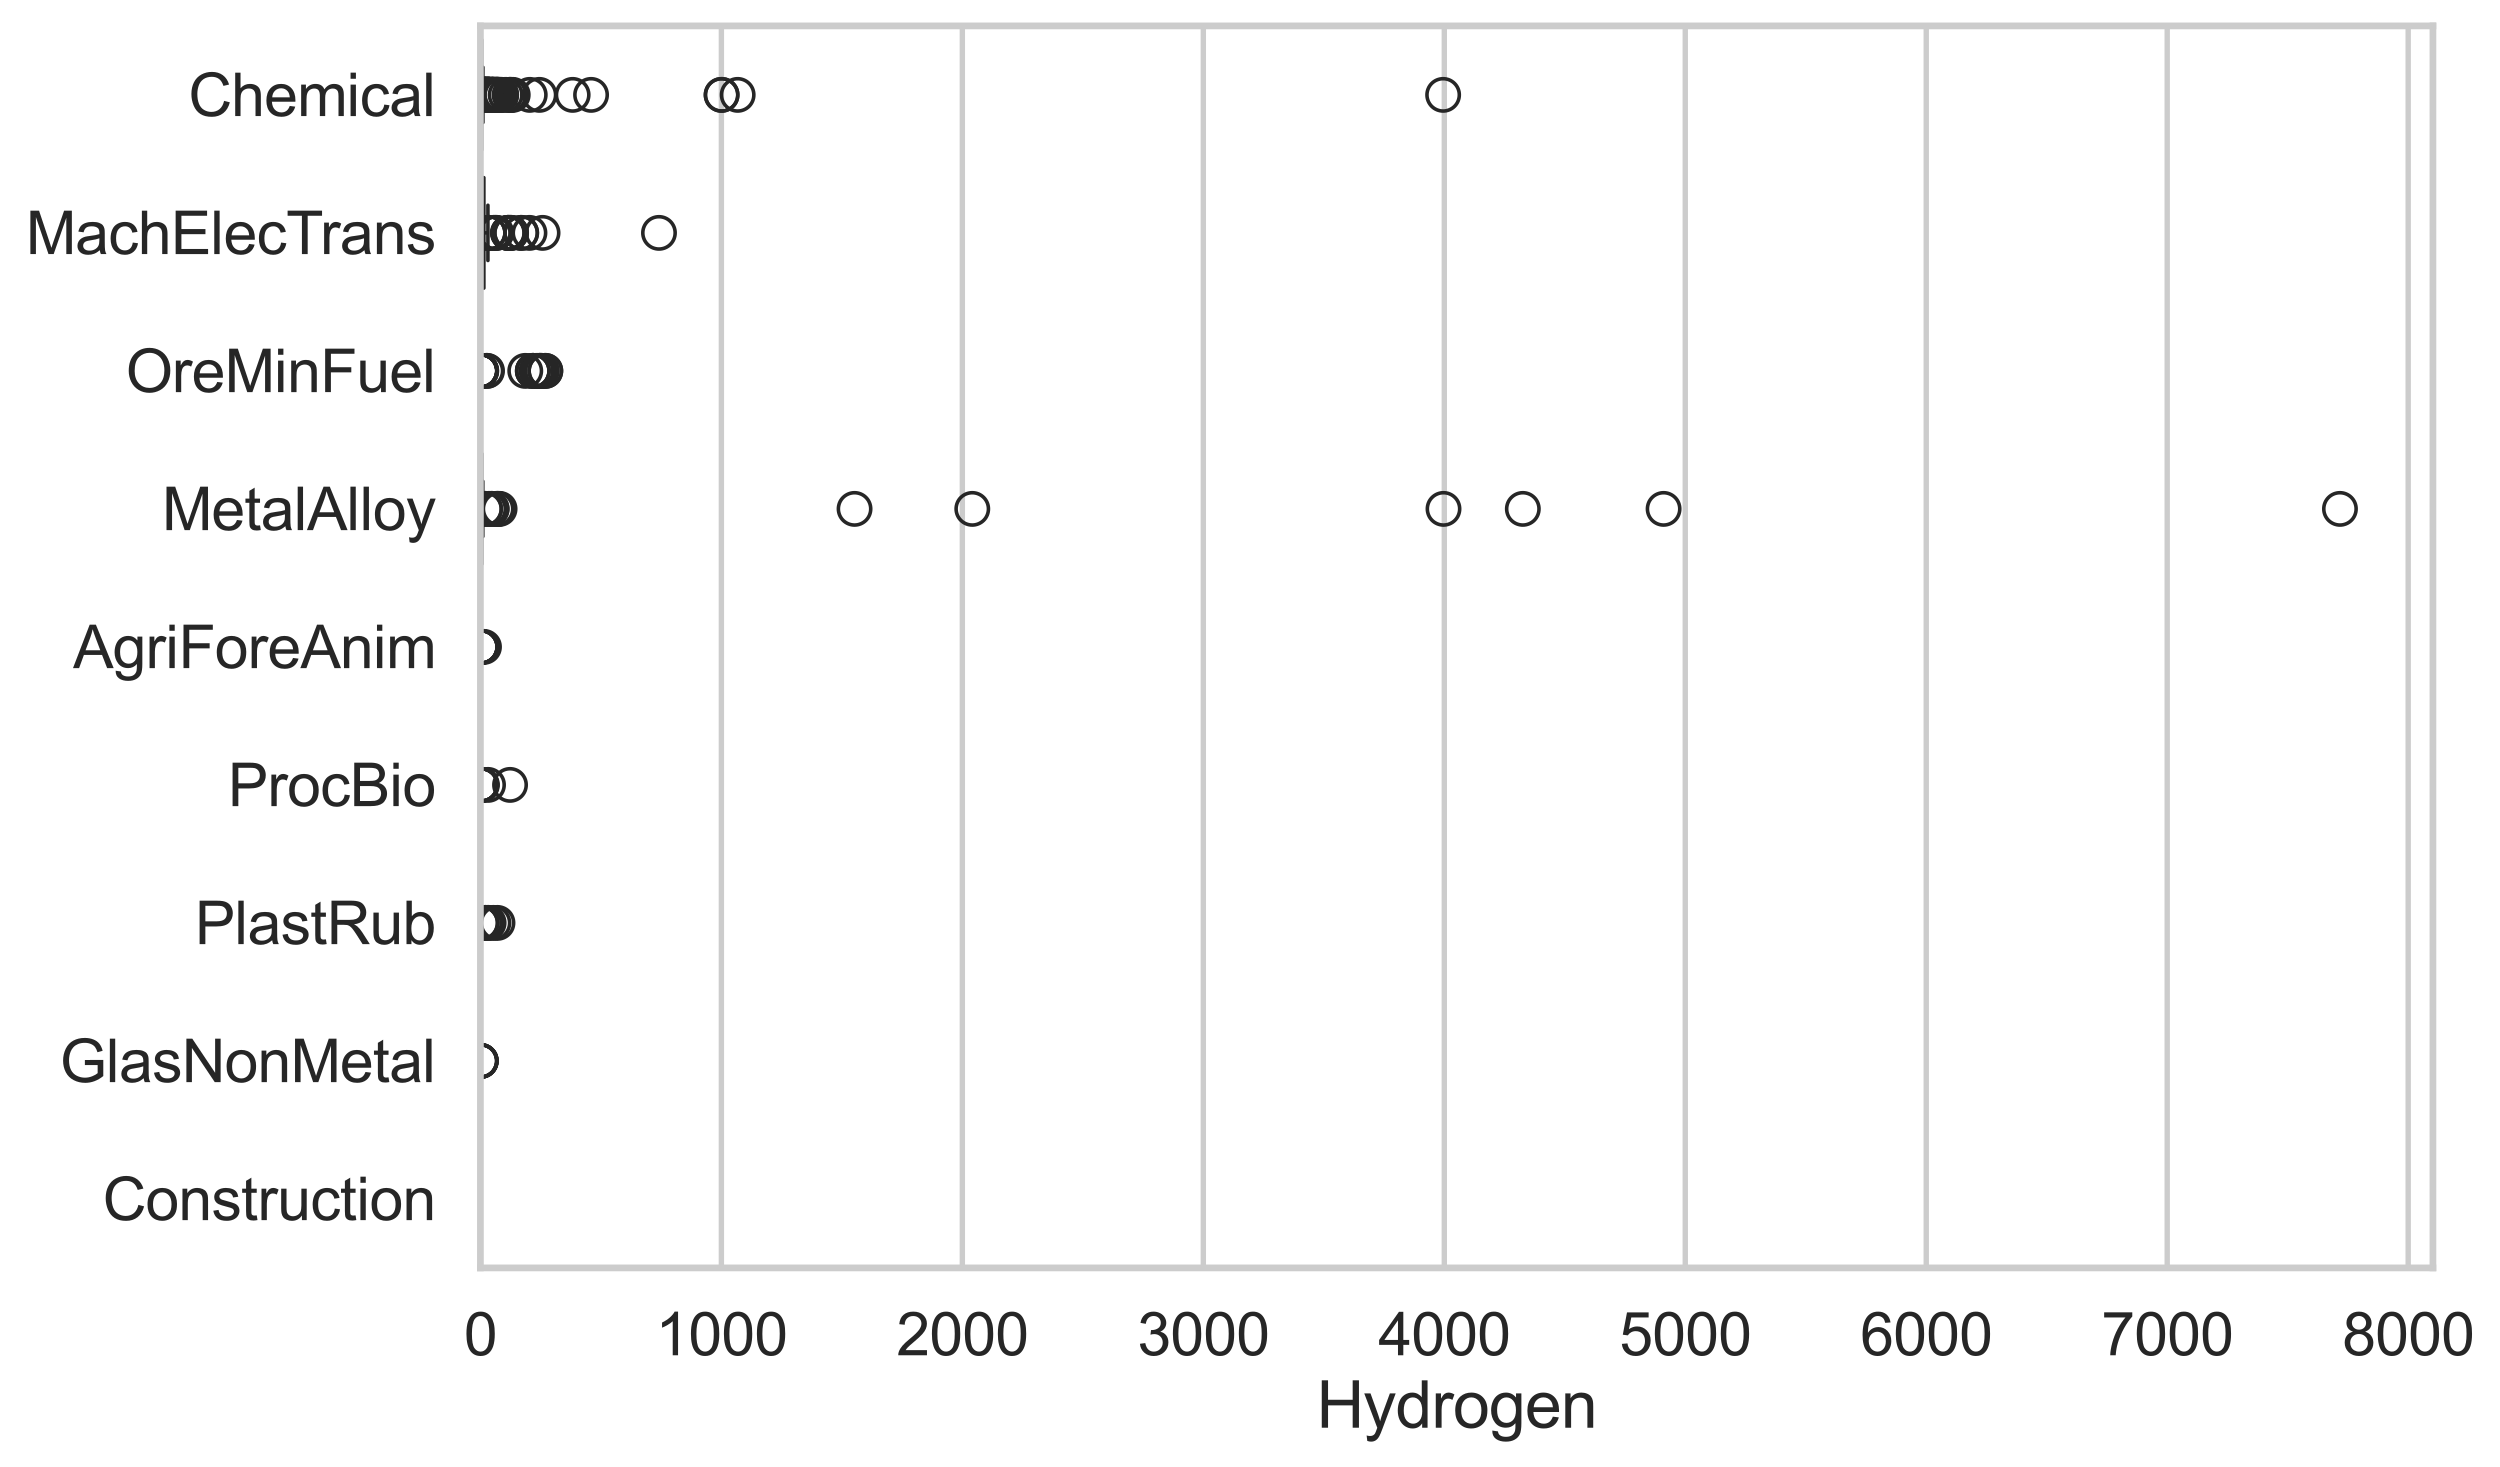 <?xml version="1.0" encoding="utf-8" standalone="no"?>
<!DOCTYPE svg PUBLIC "-//W3C//DTD SVG 1.1//EN"
  "http://www.w3.org/Graphics/SVG/1.1/DTD/svg11.dtd">
<svg xmlns:xlink="http://www.w3.org/1999/xlink" width="695.753pt" height="408.322pt" viewBox="0 0 695.753 408.322" xmlns="http://www.w3.org/2000/svg" version="1.1">
 <defs>
  <style type="text/css">*{stroke-linejoin: round; stroke-linecap: butt}</style>
 </defs>
 <g id="figure_1">
  <g id="patch_1">
   <path d="M 0 408.322 
L 695.753 408.322 
L 695.753 0 
L 0 0 
z
" style="fill: #ffffff"/>
  </g>
  <g id="axes_1">
   <g id="patch_2">
    <path d="M 133.697 352.86 
L 677.088 352.86 
L 677.088 7.2 
L 133.697 7.2 
z
" style="fill: #ffffff"/>
   </g>
   <g id="matplotlib.axis_1">
    <g id="xtick_1">
     <g id="line2d_1">
      <path d="M 133.697 352.86 
L 133.697 7.2 
" clip-path="url(#p77d63eaf35)" style="fill: none; stroke: #cccccc; stroke-width: 1.5; stroke-linecap: round"/>
     </g>
     <g id="text_1">
      <!-- 0 -->
      <g style="fill: #262626" transform="translate(129.109 377.17) scale(0.165 -0.165)">
       <defs>
        <path id="ArialMT-30" d="M 266 2259 
Q 266 3072 433 3567 
Q 600 4063 929 4331 
Q 1259 4600 1759 4600 
Q 2128 4600 2406 4451 
Q 2684 4303 2865 4023 
Q 3047 3744 3150 3342 
Q 3253 2941 3253 2259 
Q 3253 1453 3087 958 
Q 2922 463 2592 192 
Q 2263 -78 1759 -78 
Q 1097 -78 719 397 
Q 266 969 266 2259 
z
M 844 2259 
Q 844 1131 1108 757 
Q 1372 384 1759 384 
Q 2147 384 2411 759 
Q 2675 1134 2675 2259 
Q 2675 3391 2411 3762 
Q 2147 4134 1753 4134 
Q 1366 4134 1134 3806 
Q 844 3388 844 2259 
z
" transform="scale(0.016)"/>
       </defs>
       <use xlink:href="#ArialMT-30"/>
      </g>
     </g>
    </g>
    <g id="xtick_2">
     <g id="line2d_2">
      <path d="M 200.76 352.86 
L 200.76 7.2 
" clip-path="url(#p77d63eaf35)" style="fill: none; stroke: #cccccc; stroke-width: 1.5; stroke-linecap: round"/>
     </g>
     <g id="text_2">
      <!-- 1000 -->
      <g style="fill: #262626" transform="translate(182.409 377.17) scale(0.165 -0.165)">
       <defs>
        <path id="ArialMT-31" d="M 2384 0 
L 1822 0 
L 1822 3584 
Q 1619 3391 1289 3197 
Q 959 3003 697 2906 
L 697 3450 
Q 1169 3672 1522 3987 
Q 1875 4303 2022 4600 
L 2384 4600 
L 2384 0 
z
" transform="scale(0.016)"/>
       </defs>
       <use xlink:href="#ArialMT-31"/>
       <use xlink:href="#ArialMT-30" transform="translate(55.615 0)"/>
       <use xlink:href="#ArialMT-30" transform="translate(111.23 0)"/>
       <use xlink:href="#ArialMT-30" transform="translate(166.846 0)"/>
      </g>
     </g>
    </g>
    <g id="xtick_3">
     <g id="line2d_3">
      <path d="M 267.823 352.86 
L 267.823 7.2 
" clip-path="url(#p77d63eaf35)" style="fill: none; stroke: #cccccc; stroke-width: 1.5; stroke-linecap: round"/>
     </g>
     <g id="text_3">
      <!-- 2000 -->
      <g style="fill: #262626" transform="translate(249.472 377.17) scale(0.165 -0.165)">
       <defs>
        <path id="ArialMT-32" d="M 3222 541 
L 3222 0 
L 194 0 
Q 188 203 259 391 
Q 375 700 629 1000 
Q 884 1300 1366 1694 
Q 2113 2306 2375 2664 
Q 2638 3022 2638 3341 
Q 2638 3675 2398 3904 
Q 2159 4134 1775 4134 
Q 1369 4134 1125 3890 
Q 881 3647 878 3216 
L 300 3275 
Q 359 3922 746 4261 
Q 1134 4600 1788 4600 
Q 2447 4600 2831 4234 
Q 3216 3869 3216 3328 
Q 3216 3053 3103 2787 
Q 2991 2522 2730 2228 
Q 2469 1934 1863 1422 
Q 1356 997 1212 845 
Q 1069 694 975 541 
L 3222 541 
z
" transform="scale(0.016)"/>
       </defs>
       <use xlink:href="#ArialMT-32"/>
       <use xlink:href="#ArialMT-30" transform="translate(55.615 0)"/>
       <use xlink:href="#ArialMT-30" transform="translate(111.23 0)"/>
       <use xlink:href="#ArialMT-30" transform="translate(166.846 0)"/>
      </g>
     </g>
    </g>
    <g id="xtick_4">
     <g id="line2d_4">
      <path d="M 334.886 352.86 
L 334.886 7.2 
" clip-path="url(#p77d63eaf35)" style="fill: none; stroke: #cccccc; stroke-width: 1.5; stroke-linecap: round"/>
     </g>
     <g id="text_4">
      <!-- 3000 -->
      <g style="fill: #262626" transform="translate(316.535 377.17) scale(0.165 -0.165)">
       <defs>
        <path id="ArialMT-33" d="M 269 1209 
L 831 1284 
Q 928 806 1161 595 
Q 1394 384 1728 384 
Q 2125 384 2398 659 
Q 2672 934 2672 1341 
Q 2672 1728 2419 1979 
Q 2166 2231 1775 2231 
Q 1616 2231 1378 2169 
L 1441 2663 
Q 1497 2656 1531 2656 
Q 1891 2656 2178 2843 
Q 2466 3031 2466 3422 
Q 2466 3731 2256 3934 
Q 2047 4138 1716 4138 
Q 1388 4138 1169 3931 
Q 950 3725 888 3313 
L 325 3413 
Q 428 3978 793 4289 
Q 1159 4600 1703 4600 
Q 2078 4600 2393 4439 
Q 2709 4278 2876 4000 
Q 3044 3722 3044 3409 
Q 3044 3113 2884 2869 
Q 2725 2625 2413 2481 
Q 2819 2388 3044 2092 
Q 3269 1797 3269 1353 
Q 3269 753 2831 336 
Q 2394 -81 1725 -81 
Q 1122 -81 723 278 
Q 325 638 269 1209 
z
" transform="scale(0.016)"/>
       </defs>
       <use xlink:href="#ArialMT-33"/>
       <use xlink:href="#ArialMT-30" transform="translate(55.615 0)"/>
       <use xlink:href="#ArialMT-30" transform="translate(111.23 0)"/>
       <use xlink:href="#ArialMT-30" transform="translate(166.846 0)"/>
      </g>
     </g>
    </g>
    <g id="xtick_5">
     <g id="line2d_5">
      <path d="M 401.95 352.86 
L 401.95 7.2 
" clip-path="url(#p77d63eaf35)" style="fill: none; stroke: #cccccc; stroke-width: 1.5; stroke-linecap: round"/>
     </g>
     <g id="text_5">
      <!-- 4000 -->
      <g style="fill: #262626" transform="translate(383.598 377.17) scale(0.165 -0.165)">
       <defs>
        <path id="ArialMT-34" d="M 2069 0 
L 2069 1097 
L 81 1097 
L 81 1613 
L 2172 4581 
L 2631 4581 
L 2631 1613 
L 3250 1613 
L 3250 1097 
L 2631 1097 
L 2631 0 
L 2069 0 
z
M 2069 1613 
L 2069 3678 
L 634 1613 
L 2069 1613 
z
" transform="scale(0.016)"/>
       </defs>
       <use xlink:href="#ArialMT-34"/>
       <use xlink:href="#ArialMT-30" transform="translate(55.615 0)"/>
       <use xlink:href="#ArialMT-30" transform="translate(111.23 0)"/>
       <use xlink:href="#ArialMT-30" transform="translate(166.846 0)"/>
      </g>
     </g>
    </g>
    <g id="xtick_6">
     <g id="line2d_6">
      <path d="M 469.013 352.86 
L 469.013 7.2 
" clip-path="url(#p77d63eaf35)" style="fill: none; stroke: #cccccc; stroke-width: 1.5; stroke-linecap: round"/>
     </g>
     <g id="text_6">
      <!-- 5000 -->
      <g style="fill: #262626" transform="translate(450.662 377.17) scale(0.165 -0.165)">
       <defs>
        <path id="ArialMT-35" d="M 266 1200 
L 856 1250 
Q 922 819 1161 601 
Q 1400 384 1738 384 
Q 2144 384 2425 690 
Q 2706 997 2706 1503 
Q 2706 1984 2436 2262 
Q 2166 2541 1728 2541 
Q 1456 2541 1237 2417 
Q 1019 2294 894 2097 
L 366 2166 
L 809 4519 
L 3088 4519 
L 3088 3981 
L 1259 3981 
L 1013 2750 
Q 1425 3038 1878 3038 
Q 2478 3038 2890 2622 
Q 3303 2206 3303 1553 
Q 3303 931 2941 478 
Q 2500 -78 1738 -78 
Q 1113 -78 717 272 
Q 322 622 266 1200 
z
" transform="scale(0.016)"/>
       </defs>
       <use xlink:href="#ArialMT-35"/>
       <use xlink:href="#ArialMT-30" transform="translate(55.615 0)"/>
       <use xlink:href="#ArialMT-30" transform="translate(111.23 0)"/>
       <use xlink:href="#ArialMT-30" transform="translate(166.846 0)"/>
      </g>
     </g>
    </g>
    <g id="xtick_7">
     <g id="line2d_7">
      <path d="M 536.076 352.86 
L 536.076 7.2 
" clip-path="url(#p77d63eaf35)" style="fill: none; stroke: #cccccc; stroke-width: 1.5; stroke-linecap: round"/>
     </g>
     <g id="text_7">
      <!-- 6000 -->
      <g style="fill: #262626" transform="translate(517.725 377.17) scale(0.165 -0.165)">
       <defs>
        <path id="ArialMT-36" d="M 3184 3459 
L 2625 3416 
Q 2550 3747 2413 3897 
Q 2184 4138 1850 4138 
Q 1581 4138 1378 3988 
Q 1113 3794 959 3422 
Q 806 3050 800 2363 
Q 1003 2672 1297 2822 
Q 1591 2972 1913 2972 
Q 2475 2972 2870 2558 
Q 3266 2144 3266 1488 
Q 3266 1056 3080 686 
Q 2894 316 2569 119 
Q 2244 -78 1831 -78 
Q 1128 -78 684 439 
Q 241 956 241 2144 
Q 241 3472 731 4075 
Q 1159 4600 1884 4600 
Q 2425 4600 2770 4297 
Q 3116 3994 3184 3459 
z
M 888 1484 
Q 888 1194 1011 928 
Q 1134 663 1356 523 
Q 1578 384 1822 384 
Q 2178 384 2434 671 
Q 2691 959 2691 1453 
Q 2691 1928 2437 2201 
Q 2184 2475 1800 2475 
Q 1419 2475 1153 2201 
Q 888 1928 888 1484 
z
" transform="scale(0.016)"/>
       </defs>
       <use xlink:href="#ArialMT-36"/>
       <use xlink:href="#ArialMT-30" transform="translate(55.615 0)"/>
       <use xlink:href="#ArialMT-30" transform="translate(111.23 0)"/>
       <use xlink:href="#ArialMT-30" transform="translate(166.846 0)"/>
      </g>
     </g>
    </g>
    <g id="xtick_8">
     <g id="line2d_8">
      <path d="M 603.139 352.86 
L 603.139 7.2 
" clip-path="url(#p77d63eaf35)" style="fill: none; stroke: #cccccc; stroke-width: 1.5; stroke-linecap: round"/>
     </g>
     <g id="text_8">
      <!-- 7000 -->
      <g style="fill: #262626" transform="translate(584.788 377.17) scale(0.165 -0.165)">
       <defs>
        <path id="ArialMT-37" d="M 303 3981 
L 303 4522 
L 3269 4522 
L 3269 4084 
Q 2831 3619 2401 2847 
Q 1972 2075 1738 1259 
Q 1569 684 1522 0 
L 944 0 
Q 953 541 1156 1306 
Q 1359 2072 1739 2783 
Q 2119 3494 2547 3981 
L 303 3981 
z
" transform="scale(0.016)"/>
       </defs>
       <use xlink:href="#ArialMT-37"/>
       <use xlink:href="#ArialMT-30" transform="translate(55.615 0)"/>
       <use xlink:href="#ArialMT-30" transform="translate(111.23 0)"/>
       <use xlink:href="#ArialMT-30" transform="translate(166.846 0)"/>
      </g>
     </g>
    </g>
    <g id="xtick_9">
     <g id="line2d_9">
      <path d="M 670.202 352.86 
L 670.202 7.2 
" clip-path="url(#p77d63eaf35)" style="fill: none; stroke: #cccccc; stroke-width: 1.5; stroke-linecap: round"/>
     </g>
     <g id="text_9">
      <!-- 8000 -->
      <g style="fill: #262626" transform="translate(651.851 377.17) scale(0.165 -0.165)">
       <defs>
        <path id="ArialMT-38" d="M 1131 2484 
Q 781 2613 612 2850 
Q 444 3088 444 3419 
Q 444 3919 803 4259 
Q 1163 4600 1759 4600 
Q 2359 4600 2725 4251 
Q 3091 3903 3091 3403 
Q 3091 3084 2923 2848 
Q 2756 2613 2416 2484 
Q 2838 2347 3058 2040 
Q 3278 1734 3278 1309 
Q 3278 722 2862 322 
Q 2447 -78 1769 -78 
Q 1091 -78 675 323 
Q 259 725 259 1325 
Q 259 1772 486 2073 
Q 713 2375 1131 2484 
z
M 1019 3438 
Q 1019 3113 1228 2906 
Q 1438 2700 1772 2700 
Q 2097 2700 2305 2904 
Q 2513 3109 2513 3406 
Q 2513 3716 2298 3927 
Q 2084 4138 1766 4138 
Q 1444 4138 1231 3931 
Q 1019 3725 1019 3438 
z
M 838 1322 
Q 838 1081 952 856 
Q 1066 631 1291 507 
Q 1516 384 1775 384 
Q 2178 384 2440 643 
Q 2703 903 2703 1303 
Q 2703 1709 2433 1975 
Q 2163 2241 1756 2241 
Q 1359 2241 1098 1978 
Q 838 1716 838 1322 
z
" transform="scale(0.016)"/>
       </defs>
       <use xlink:href="#ArialMT-38"/>
       <use xlink:href="#ArialMT-30" transform="translate(55.615 0)"/>
       <use xlink:href="#ArialMT-30" transform="translate(111.23 0)"/>
       <use xlink:href="#ArialMT-30" transform="translate(166.846 0)"/>
      </g>
     </g>
    </g>
    <g id="text_10">
     <!-- Hydrogen -->
     <g style="fill: #262626" transform="translate(366.372 397.334) scale(0.18 -0.18)">
      <defs>
       <path id="ArialMT-48" d="M 513 0 
L 513 4581 
L 1119 4581 
L 1119 2700 
L 3500 2700 
L 3500 4581 
L 4106 4581 
L 4106 0 
L 3500 0 
L 3500 2159 
L 1119 2159 
L 1119 0 
L 513 0 
z
" transform="scale(0.016)"/>
       <path id="ArialMT-79" d="M 397 -1278 
L 334 -750 
Q 519 -800 656 -800 
Q 844 -800 956 -737 
Q 1069 -675 1141 -563 
Q 1194 -478 1313 -144 
Q 1328 -97 1363 -6 
L 103 3319 
L 709 3319 
L 1400 1397 
Q 1534 1031 1641 628 
Q 1738 1016 1872 1384 
L 2581 3319 
L 3144 3319 
L 1881 -56 
Q 1678 -603 1566 -809 
Q 1416 -1088 1222 -1217 
Q 1028 -1347 759 -1347 
Q 597 -1347 397 -1278 
z
" transform="scale(0.016)"/>
       <path id="ArialMT-64" d="M 2575 0 
L 2575 419 
Q 2259 -75 1647 -75 
Q 1250 -75 917 144 
Q 584 363 401 755 
Q 219 1147 219 1656 
Q 219 2153 384 2558 
Q 550 2963 881 3178 
Q 1213 3394 1622 3394 
Q 1922 3394 2156 3267 
Q 2391 3141 2538 2938 
L 2538 4581 
L 3097 4581 
L 3097 0 
L 2575 0 
z
M 797 1656 
Q 797 1019 1065 703 
Q 1334 388 1700 388 
Q 2069 388 2326 689 
Q 2584 991 2584 1609 
Q 2584 2291 2321 2609 
Q 2059 2928 1675 2928 
Q 1300 2928 1048 2622 
Q 797 2316 797 1656 
z
" transform="scale(0.016)"/>
       <path id="ArialMT-72" d="M 416 0 
L 416 3319 
L 922 3319 
L 922 2816 
Q 1116 3169 1280 3281 
Q 1444 3394 1641 3394 
Q 1925 3394 2219 3213 
L 2025 2691 
Q 1819 2813 1613 2813 
Q 1428 2813 1281 2702 
Q 1134 2591 1072 2394 
Q 978 2094 978 1738 
L 978 0 
L 416 0 
z
" transform="scale(0.016)"/>
       <path id="ArialMT-6f" d="M 213 1659 
Q 213 2581 725 3025 
Q 1153 3394 1769 3394 
Q 2453 3394 2887 2945 
Q 3322 2497 3322 1706 
Q 3322 1066 3130 698 
Q 2938 331 2570 128 
Q 2203 -75 1769 -75 
Q 1072 -75 642 372 
Q 213 819 213 1659 
z
M 791 1659 
Q 791 1022 1069 705 
Q 1347 388 1769 388 
Q 2188 388 2466 706 
Q 2744 1025 2744 1678 
Q 2744 2294 2464 2611 
Q 2184 2928 1769 2928 
Q 1347 2928 1069 2612 
Q 791 2297 791 1659 
z
" transform="scale(0.016)"/>
       <path id="ArialMT-67" d="M 319 -275 
L 866 -356 
Q 900 -609 1056 -725 
Q 1266 -881 1628 -881 
Q 2019 -881 2231 -725 
Q 2444 -569 2519 -288 
Q 2563 -116 2559 434 
Q 2191 0 1641 0 
Q 956 0 581 494 
Q 206 988 206 1678 
Q 206 2153 378 2554 
Q 550 2956 876 3175 
Q 1203 3394 1644 3394 
Q 2231 3394 2613 2919 
L 2613 3319 
L 3131 3319 
L 3131 450 
Q 3131 -325 2973 -648 
Q 2816 -972 2473 -1159 
Q 2131 -1347 1631 -1347 
Q 1038 -1347 672 -1080 
Q 306 -813 319 -275 
z
M 784 1719 
Q 784 1066 1043 766 
Q 1303 466 1694 466 
Q 2081 466 2343 764 
Q 2606 1063 2606 1700 
Q 2606 2309 2336 2618 
Q 2066 2928 1684 2928 
Q 1309 2928 1046 2623 
Q 784 2319 784 1719 
z
" transform="scale(0.016)"/>
       <path id="ArialMT-65" d="M 2694 1069 
L 3275 997 
Q 3138 488 2766 206 
Q 2394 -75 1816 -75 
Q 1088 -75 661 373 
Q 234 822 234 1631 
Q 234 2469 665 2931 
Q 1097 3394 1784 3394 
Q 2450 3394 2872 2941 
Q 3294 2488 3294 1666 
Q 3294 1616 3291 1516 
L 816 1516 
Q 847 969 1125 678 
Q 1403 388 1819 388 
Q 2128 388 2347 550 
Q 2566 713 2694 1069 
z
M 847 1978 
L 2700 1978 
Q 2663 2397 2488 2606 
Q 2219 2931 1791 2931 
Q 1403 2931 1139 2672 
Q 875 2413 847 1978 
z
" transform="scale(0.016)"/>
       <path id="ArialMT-6e" d="M 422 0 
L 422 3319 
L 928 3319 
L 928 2847 
Q 1294 3394 1984 3394 
Q 2284 3394 2536 3286 
Q 2788 3178 2913 3003 
Q 3038 2828 3088 2588 
Q 3119 2431 3119 2041 
L 3119 0 
L 2556 0 
L 2556 2019 
Q 2556 2363 2490 2533 
Q 2425 2703 2258 2804 
Q 2091 2906 1866 2906 
Q 1506 2906 1245 2678 
Q 984 2450 984 1813 
L 984 0 
L 422 0 
z
" transform="scale(0.016)"/>
      </defs>
      <use xlink:href="#ArialMT-48"/>
      <use xlink:href="#ArialMT-79" transform="translate(72.217 0)"/>
      <use xlink:href="#ArialMT-64" transform="translate(122.217 0)"/>
      <use xlink:href="#ArialMT-72" transform="translate(177.832 0)"/>
      <use xlink:href="#ArialMT-6f" transform="translate(211.133 0)"/>
      <use xlink:href="#ArialMT-67" transform="translate(266.748 0)"/>
      <use xlink:href="#ArialMT-65" transform="translate(322.363 0)"/>
      <use xlink:href="#ArialMT-6e" transform="translate(377.979 0)"/>
     </g>
    </g>
   </g>
   <g id="matplotlib.axis_2">
    <g id="ytick_1">
     <g id="text_11">
      <!-- Chemical -->
      <g style="fill: #262626" transform="translate(52.428 32.309) scale(0.165 -0.165)">
       <defs>
        <path id="ArialMT-43" d="M 3763 1606 
L 4369 1453 
Q 4178 706 3683 314 
Q 3188 -78 2472 -78 
Q 1731 -78 1267 223 
Q 803 525 561 1097 
Q 319 1669 319 2325 
Q 319 3041 592 3573 
Q 866 4106 1370 4382 
Q 1875 4659 2481 4659 
Q 3169 4659 3637 4309 
Q 4106 3959 4291 3325 
L 3694 3184 
Q 3534 3684 3231 3912 
Q 2928 4141 2469 4141 
Q 1941 4141 1586 3887 
Q 1231 3634 1087 3207 
Q 944 2781 944 2328 
Q 944 1744 1114 1308 
Q 1284 872 1643 656 
Q 2003 441 2422 441 
Q 2931 441 3284 734 
Q 3638 1028 3763 1606 
z
" transform="scale(0.016)"/>
        <path id="ArialMT-68" d="M 422 0 
L 422 4581 
L 984 4581 
L 984 2938 
Q 1378 3394 1978 3394 
Q 2347 3394 2619 3248 
Q 2891 3103 3008 2847 
Q 3125 2591 3125 2103 
L 3125 0 
L 2563 0 
L 2563 2103 
Q 2563 2525 2380 2717 
Q 2197 2909 1863 2909 
Q 1613 2909 1392 2779 
Q 1172 2650 1078 2428 
Q 984 2206 984 1816 
L 984 0 
L 422 0 
z
" transform="scale(0.016)"/>
        <path id="ArialMT-6d" d="M 422 0 
L 422 3319 
L 925 3319 
L 925 2853 
Q 1081 3097 1340 3245 
Q 1600 3394 1931 3394 
Q 2300 3394 2536 3241 
Q 2772 3088 2869 2813 
Q 3263 3394 3894 3394 
Q 4388 3394 4653 3120 
Q 4919 2847 4919 2278 
L 4919 0 
L 4359 0 
L 4359 2091 
Q 4359 2428 4304 2576 
Q 4250 2725 4106 2815 
Q 3963 2906 3769 2906 
Q 3419 2906 3187 2673 
Q 2956 2441 2956 1928 
L 2956 0 
L 2394 0 
L 2394 2156 
Q 2394 2531 2256 2718 
Q 2119 2906 1806 2906 
Q 1569 2906 1367 2781 
Q 1166 2656 1075 2415 
Q 984 2175 984 1722 
L 984 0 
L 422 0 
z
" transform="scale(0.016)"/>
        <path id="ArialMT-69" d="M 425 3934 
L 425 4581 
L 988 4581 
L 988 3934 
L 425 3934 
z
M 425 0 
L 425 3319 
L 988 3319 
L 988 0 
L 425 0 
z
" transform="scale(0.016)"/>
        <path id="ArialMT-63" d="M 2588 1216 
L 3141 1144 
Q 3050 572 2676 248 
Q 2303 -75 1759 -75 
Q 1078 -75 664 370 
Q 250 816 250 1647 
Q 250 2184 428 2587 
Q 606 2991 970 3192 
Q 1334 3394 1763 3394 
Q 2303 3394 2647 3120 
Q 2991 2847 3088 2344 
L 2541 2259 
Q 2463 2594 2264 2762 
Q 2066 2931 1784 2931 
Q 1359 2931 1093 2626 
Q 828 2322 828 1663 
Q 828 994 1084 691 
Q 1341 388 1753 388 
Q 2084 388 2306 591 
Q 2528 794 2588 1216 
z
" transform="scale(0.016)"/>
        <path id="ArialMT-61" d="M 2588 409 
Q 2275 144 1986 34 
Q 1697 -75 1366 -75 
Q 819 -75 525 192 
Q 231 459 231 875 
Q 231 1119 342 1320 
Q 453 1522 633 1644 
Q 813 1766 1038 1828 
Q 1203 1872 1538 1913 
Q 2219 1994 2541 2106 
Q 2544 2222 2544 2253 
Q 2544 2597 2384 2738 
Q 2169 2928 1744 2928 
Q 1347 2928 1158 2789 
Q 969 2650 878 2297 
L 328 2372 
Q 403 2725 575 2942 
Q 747 3159 1072 3276 
Q 1397 3394 1825 3394 
Q 2250 3394 2515 3294 
Q 2781 3194 2906 3042 
Q 3031 2891 3081 2659 
Q 3109 2516 3109 2141 
L 3109 1391 
Q 3109 606 3145 398 
Q 3181 191 3288 0 
L 2700 0 
Q 2613 175 2588 409 
z
M 2541 1666 
Q 2234 1541 1622 1453 
Q 1275 1403 1131 1340 
Q 988 1278 909 1158 
Q 831 1038 831 891 
Q 831 666 1001 516 
Q 1172 366 1500 366 
Q 1825 366 2078 508 
Q 2331 650 2450 897 
Q 2541 1088 2541 1459 
L 2541 1666 
z
" transform="scale(0.016)"/>
        <path id="ArialMT-6c" d="M 409 0 
L 409 4581 
L 972 4581 
L 972 0 
L 409 0 
z
" transform="scale(0.016)"/>
       </defs>
       <use xlink:href="#ArialMT-43"/>
       <use xlink:href="#ArialMT-68" transform="translate(72.217 0)"/>
       <use xlink:href="#ArialMT-65" transform="translate(127.832 0)"/>
       <use xlink:href="#ArialMT-6d" transform="translate(183.447 0)"/>
       <use xlink:href="#ArialMT-69" transform="translate(266.748 0)"/>
       <use xlink:href="#ArialMT-63" transform="translate(288.965 0)"/>
       <use xlink:href="#ArialMT-61" transform="translate(338.965 0)"/>
       <use xlink:href="#ArialMT-6c" transform="translate(394.58 0)"/>
      </g>
     </g>
    </g>
    <g id="ytick_2">
     <g id="text_12">
      <!-- MachElecTrans -->
      <g style="fill: #262626" transform="translate(7.2 70.715) scale(0.165 -0.165)">
       <defs>
        <path id="ArialMT-4d" d="M 475 0 
L 475 4581 
L 1388 4581 
L 2472 1338 
Q 2622 884 2691 659 
Q 2769 909 2934 1394 
L 4031 4581 
L 4847 4581 
L 4847 0 
L 4263 0 
L 4263 3834 
L 2931 0 
L 2384 0 
L 1059 3900 
L 1059 0 
L 475 0 
z
" transform="scale(0.016)"/>
        <path id="ArialMT-45" d="M 506 0 
L 506 4581 
L 3819 4581 
L 3819 4041 
L 1113 4041 
L 1113 2638 
L 3647 2638 
L 3647 2100 
L 1113 2100 
L 1113 541 
L 3925 541 
L 3925 0 
L 506 0 
z
" transform="scale(0.016)"/>
        <path id="ArialMT-54" d="M 1659 0 
L 1659 4041 
L 150 4041 
L 150 4581 
L 3781 4581 
L 3781 4041 
L 2266 4041 
L 2266 0 
L 1659 0 
z
" transform="scale(0.016)"/>
        <path id="ArialMT-73" d="M 197 991 
L 753 1078 
Q 800 744 1014 566 
Q 1228 388 1613 388 
Q 2000 388 2187 545 
Q 2375 703 2375 916 
Q 2375 1106 2209 1216 
Q 2094 1291 1634 1406 
Q 1016 1563 777 1677 
Q 538 1791 414 1992 
Q 291 2194 291 2438 
Q 291 2659 392 2848 
Q 494 3038 669 3163 
Q 800 3259 1026 3326 
Q 1253 3394 1513 3394 
Q 1903 3394 2198 3281 
Q 2494 3169 2634 2976 
Q 2775 2784 2828 2463 
L 2278 2388 
Q 2241 2644 2061 2787 
Q 1881 2931 1553 2931 
Q 1166 2931 1000 2803 
Q 834 2675 834 2503 
Q 834 2394 903 2306 
Q 972 2216 1119 2156 
Q 1203 2125 1616 2013 
Q 2213 1853 2448 1751 
Q 2684 1650 2818 1456 
Q 2953 1263 2953 975 
Q 2953 694 2789 445 
Q 2625 197 2315 61 
Q 2006 -75 1616 -75 
Q 969 -75 630 194 
Q 291 463 197 991 
z
" transform="scale(0.016)"/>
       </defs>
       <use xlink:href="#ArialMT-4d"/>
       <use xlink:href="#ArialMT-61" transform="translate(83.301 0)"/>
       <use xlink:href="#ArialMT-63" transform="translate(138.916 0)"/>
       <use xlink:href="#ArialMT-68" transform="translate(188.916 0)"/>
       <use xlink:href="#ArialMT-45" transform="translate(244.531 0)"/>
       <use xlink:href="#ArialMT-6c" transform="translate(311.23 0)"/>
       <use xlink:href="#ArialMT-65" transform="translate(333.447 0)"/>
       <use xlink:href="#ArialMT-63" transform="translate(389.062 0)"/>
       <use xlink:href="#ArialMT-54" transform="translate(439.062 0)"/>
       <use xlink:href="#ArialMT-72" transform="translate(496.396 0)"/>
       <use xlink:href="#ArialMT-61" transform="translate(529.697 0)"/>
       <use xlink:href="#ArialMT-6e" transform="translate(585.312 0)"/>
       <use xlink:href="#ArialMT-73" transform="translate(640.928 0)"/>
      </g>
     </g>
    </g>
    <g id="ytick_3">
     <g id="text_13">
      <!-- OreMinFuel -->
      <g style="fill: #262626" transform="translate(35.013 109.122) scale(0.165 -0.165)">
       <defs>
        <path id="ArialMT-4f" d="M 309 2231 
Q 309 3372 921 4017 
Q 1534 4663 2503 4663 
Q 3138 4663 3647 4359 
Q 4156 4056 4423 3514 
Q 4691 2972 4691 2284 
Q 4691 1588 4409 1038 
Q 4128 488 3612 205 
Q 3097 -78 2500 -78 
Q 1853 -78 1343 234 
Q 834 547 571 1087 
Q 309 1628 309 2231 
z
M 934 2222 
Q 934 1394 1379 917 
Q 1825 441 2497 441 
Q 3181 441 3623 922 
Q 4066 1403 4066 2288 
Q 4066 2847 3877 3264 
Q 3688 3681 3323 3911 
Q 2959 4141 2506 4141 
Q 1863 4141 1398 3698 
Q 934 3256 934 2222 
z
" transform="scale(0.016)"/>
        <path id="ArialMT-46" d="M 525 0 
L 525 4581 
L 3616 4581 
L 3616 4041 
L 1131 4041 
L 1131 2622 
L 3281 2622 
L 3281 2081 
L 1131 2081 
L 1131 0 
L 525 0 
z
" transform="scale(0.016)"/>
        <path id="ArialMT-75" d="M 2597 0 
L 2597 488 
Q 2209 -75 1544 -75 
Q 1250 -75 995 37 
Q 741 150 617 320 
Q 494 491 444 738 
Q 409 903 409 1263 
L 409 3319 
L 972 3319 
L 972 1478 
Q 972 1038 1006 884 
Q 1059 663 1231 536 
Q 1403 409 1656 409 
Q 1909 409 2131 539 
Q 2353 669 2445 892 
Q 2538 1116 2538 1541 
L 2538 3319 
L 3100 3319 
L 3100 0 
L 2597 0 
z
" transform="scale(0.016)"/>
       </defs>
       <use xlink:href="#ArialMT-4f"/>
       <use xlink:href="#ArialMT-72" transform="translate(77.783 0)"/>
       <use xlink:href="#ArialMT-65" transform="translate(111.084 0)"/>
       <use xlink:href="#ArialMT-4d" transform="translate(166.699 0)"/>
       <use xlink:href="#ArialMT-69" transform="translate(250 0)"/>
       <use xlink:href="#ArialMT-6e" transform="translate(272.217 0)"/>
       <use xlink:href="#ArialMT-46" transform="translate(327.832 0)"/>
       <use xlink:href="#ArialMT-75" transform="translate(388.916 0)"/>
       <use xlink:href="#ArialMT-65" transform="translate(444.531 0)"/>
       <use xlink:href="#ArialMT-6c" transform="translate(500.146 0)"/>
      </g>
     </g>
    </g>
    <g id="ytick_4">
     <g id="text_14">
      <!-- MetalAlloy -->
      <g style="fill: #262626" transform="translate(45.088 147.529) scale(0.165 -0.165)">
       <defs>
        <path id="ArialMT-74" d="M 1650 503 
L 1731 6 
Q 1494 -44 1306 -44 
Q 1000 -44 831 53 
Q 663 150 594 308 
Q 525 466 525 972 
L 525 2881 
L 113 2881 
L 113 3319 
L 525 3319 
L 525 4141 
L 1084 4478 
L 1084 3319 
L 1650 3319 
L 1650 2881 
L 1084 2881 
L 1084 941 
Q 1084 700 1114 631 
Q 1144 563 1211 522 
Q 1278 481 1403 481 
Q 1497 481 1650 503 
z
" transform="scale(0.016)"/>
        <path id="ArialMT-41" d="M -9 0 
L 1750 4581 
L 2403 4581 
L 4278 0 
L 3588 0 
L 3053 1388 
L 1138 1388 
L 634 0 
L -9 0 
z
M 1313 1881 
L 2866 1881 
L 2388 3150 
Q 2169 3728 2063 4100 
Q 1975 3659 1816 3225 
L 1313 1881 
z
" transform="scale(0.016)"/>
       </defs>
       <use xlink:href="#ArialMT-4d"/>
       <use xlink:href="#ArialMT-65" transform="translate(83.301 0)"/>
       <use xlink:href="#ArialMT-74" transform="translate(138.916 0)"/>
       <use xlink:href="#ArialMT-61" transform="translate(166.699 0)"/>
       <use xlink:href="#ArialMT-6c" transform="translate(222.314 0)"/>
       <use xlink:href="#ArialMT-41" transform="translate(244.531 0)"/>
       <use xlink:href="#ArialMT-6c" transform="translate(311.23 0)"/>
       <use xlink:href="#ArialMT-6c" transform="translate(333.447 0)"/>
       <use xlink:href="#ArialMT-6f" transform="translate(355.664 0)"/>
       <use xlink:href="#ArialMT-79" transform="translate(411.279 0)"/>
      </g>
     </g>
    </g>
    <g id="ytick_5">
     <g id="text_15">
      <!-- AgriForeAnim -->
      <g style="fill: #262626" transform="translate(20.341 185.935) scale(0.165 -0.165)">
       <use xlink:href="#ArialMT-41"/>
       <use xlink:href="#ArialMT-67" transform="translate(66.699 0)"/>
       <use xlink:href="#ArialMT-72" transform="translate(122.314 0)"/>
       <use xlink:href="#ArialMT-69" transform="translate(155.615 0)"/>
       <use xlink:href="#ArialMT-46" transform="translate(177.832 0)"/>
       <use xlink:href="#ArialMT-6f" transform="translate(238.916 0)"/>
       <use xlink:href="#ArialMT-72" transform="translate(294.531 0)"/>
       <use xlink:href="#ArialMT-65" transform="translate(327.832 0)"/>
       <use xlink:href="#ArialMT-41" transform="translate(383.447 0)"/>
       <use xlink:href="#ArialMT-6e" transform="translate(450.146 0)"/>
       <use xlink:href="#ArialMT-69" transform="translate(505.762 0)"/>
       <use xlink:href="#ArialMT-6d" transform="translate(527.979 0)"/>
      </g>
     </g>
    </g>
    <g id="ytick_6">
     <g id="text_16">
      <!-- ProcBio -->
      <g style="fill: #262626" transform="translate(63.424 224.342) scale(0.165 -0.165)">
       <defs>
        <path id="ArialMT-50" d="M 494 0 
L 494 4581 
L 2222 4581 
Q 2678 4581 2919 4538 
Q 3256 4481 3484 4323 
Q 3713 4166 3852 3881 
Q 3991 3597 3991 3256 
Q 3991 2672 3619 2267 
Q 3247 1863 2275 1863 
L 1100 1863 
L 1100 0 
L 494 0 
z
M 1100 2403 
L 2284 2403 
Q 2872 2403 3119 2622 
Q 3366 2841 3366 3238 
Q 3366 3525 3220 3729 
Q 3075 3934 2838 4000 
Q 2684 4041 2272 4041 
L 1100 4041 
L 1100 2403 
z
" transform="scale(0.016)"/>
        <path id="ArialMT-42" d="M 469 0 
L 469 4581 
L 2188 4581 
Q 2713 4581 3030 4442 
Q 3347 4303 3526 4014 
Q 3706 3725 3706 3409 
Q 3706 3116 3547 2856 
Q 3388 2597 3066 2438 
Q 3481 2316 3704 2022 
Q 3928 1728 3928 1328 
Q 3928 1006 3792 729 
Q 3656 453 3456 303 
Q 3256 153 2954 76 
Q 2653 0 2216 0 
L 469 0 
z
M 1075 2656 
L 2066 2656 
Q 2469 2656 2644 2709 
Q 2875 2778 2992 2937 
Q 3109 3097 3109 3338 
Q 3109 3566 3000 3739 
Q 2891 3913 2687 3977 
Q 2484 4041 1991 4041 
L 1075 4041 
L 1075 2656 
z
M 1075 541 
L 2216 541 
Q 2509 541 2628 563 
Q 2838 600 2978 687 
Q 3119 775 3209 942 
Q 3300 1109 3300 1328 
Q 3300 1584 3169 1773 
Q 3038 1963 2805 2039 
Q 2572 2116 2134 2116 
L 1075 2116 
L 1075 541 
z
" transform="scale(0.016)"/>
       </defs>
       <use xlink:href="#ArialMT-50"/>
       <use xlink:href="#ArialMT-72" transform="translate(66.699 0)"/>
       <use xlink:href="#ArialMT-6f" transform="translate(100 0)"/>
       <use xlink:href="#ArialMT-63" transform="translate(155.615 0)"/>
       <use xlink:href="#ArialMT-42" transform="translate(205.615 0)"/>
       <use xlink:href="#ArialMT-69" transform="translate(272.314 0)"/>
       <use xlink:href="#ArialMT-6f" transform="translate(294.531 0)"/>
      </g>
     </g>
    </g>
    <g id="ytick_7">
     <g id="text_17">
      <!-- PlastRub -->
      <g style="fill: #262626" transform="translate(54.248 262.749) scale(0.165 -0.165)">
       <defs>
        <path id="ArialMT-52" d="M 503 0 
L 503 4581 
L 2534 4581 
Q 3147 4581 3465 4457 
Q 3784 4334 3975 4021 
Q 4166 3709 4166 3331 
Q 4166 2844 3850 2509 
Q 3534 2175 2875 2084 
Q 3116 1969 3241 1856 
Q 3506 1613 3744 1247 
L 4541 0 
L 3778 0 
L 3172 953 
Q 2906 1366 2734 1584 
Q 2563 1803 2427 1890 
Q 2291 1978 2150 2013 
Q 2047 2034 1813 2034 
L 1109 2034 
L 1109 0 
L 503 0 
z
M 1109 2559 
L 2413 2559 
Q 2828 2559 3062 2645 
Q 3297 2731 3419 2920 
Q 3541 3109 3541 3331 
Q 3541 3656 3305 3865 
Q 3069 4075 2559 4075 
L 1109 4075 
L 1109 2559 
z
" transform="scale(0.016)"/>
        <path id="ArialMT-62" d="M 941 0 
L 419 0 
L 419 4581 
L 981 4581 
L 981 2947 
Q 1338 3394 1891 3394 
Q 2197 3394 2470 3270 
Q 2744 3147 2920 2923 
Q 3097 2700 3197 2384 
Q 3297 2069 3297 1709 
Q 3297 856 2875 390 
Q 2453 -75 1863 -75 
Q 1275 -75 941 416 
L 941 0 
z
M 934 1684 
Q 934 1088 1097 822 
Q 1363 388 1816 388 
Q 2184 388 2453 708 
Q 2722 1028 2722 1663 
Q 2722 2313 2464 2622 
Q 2206 2931 1841 2931 
Q 1472 2931 1203 2611 
Q 934 2291 934 1684 
z
" transform="scale(0.016)"/>
       </defs>
       <use xlink:href="#ArialMT-50"/>
       <use xlink:href="#ArialMT-6c" transform="translate(66.699 0)"/>
       <use xlink:href="#ArialMT-61" transform="translate(88.916 0)"/>
       <use xlink:href="#ArialMT-73" transform="translate(144.531 0)"/>
       <use xlink:href="#ArialMT-74" transform="translate(194.531 0)"/>
       <use xlink:href="#ArialMT-52" transform="translate(222.314 0)"/>
       <use xlink:href="#ArialMT-75" transform="translate(294.531 0)"/>
       <use xlink:href="#ArialMT-62" transform="translate(350.146 0)"/>
      </g>
     </g>
    </g>
    <g id="ytick_8">
     <g id="text_18">
      <!-- GlasNonMetal -->
      <g style="fill: #262626" transform="translate(16.659 301.155) scale(0.165 -0.165)">
       <defs>
        <path id="ArialMT-47" d="M 2638 1797 
L 2638 2334 
L 4578 2338 
L 4578 638 
Q 4131 281 3656 101 
Q 3181 -78 2681 -78 
Q 2006 -78 1454 211 
Q 903 500 622 1047 
Q 341 1594 341 2269 
Q 341 2938 620 3517 
Q 900 4097 1425 4378 
Q 1950 4659 2634 4659 
Q 3131 4659 3532 4498 
Q 3934 4338 4162 4050 
Q 4391 3763 4509 3300 
L 3963 3150 
Q 3859 3500 3706 3700 
Q 3553 3900 3268 4020 
Q 2984 4141 2638 4141 
Q 2222 4141 1919 4014 
Q 1616 3888 1430 3681 
Q 1244 3475 1141 3228 
Q 966 2803 966 2306 
Q 966 1694 1177 1281 
Q 1388 869 1791 669 
Q 2194 469 2647 469 
Q 3041 469 3416 620 
Q 3791 772 3984 944 
L 3984 1797 
L 2638 1797 
z
" transform="scale(0.016)"/>
        <path id="ArialMT-4e" d="M 488 0 
L 488 4581 
L 1109 4581 
L 3516 984 
L 3516 4581 
L 4097 4581 
L 4097 0 
L 3475 0 
L 1069 3600 
L 1069 0 
L 488 0 
z
" transform="scale(0.016)"/>
       </defs>
       <use xlink:href="#ArialMT-47"/>
       <use xlink:href="#ArialMT-6c" transform="translate(77.783 0)"/>
       <use xlink:href="#ArialMT-61" transform="translate(100 0)"/>
       <use xlink:href="#ArialMT-73" transform="translate(155.615 0)"/>
       <use xlink:href="#ArialMT-4e" transform="translate(205.615 0)"/>
       <use xlink:href="#ArialMT-6f" transform="translate(277.832 0)"/>
       <use xlink:href="#ArialMT-6e" transform="translate(333.447 0)"/>
       <use xlink:href="#ArialMT-4d" transform="translate(389.062 0)"/>
       <use xlink:href="#ArialMT-65" transform="translate(472.363 0)"/>
       <use xlink:href="#ArialMT-74" transform="translate(527.979 0)"/>
       <use xlink:href="#ArialMT-61" transform="translate(555.762 0)"/>
       <use xlink:href="#ArialMT-6c" transform="translate(611.377 0)"/>
      </g>
     </g>
    </g>
    <g id="ytick_9">
     <g id="text_19">
      <!-- Construction -->
      <g style="fill: #262626" transform="translate(28.575 339.562) scale(0.165 -0.165)">
       <use xlink:href="#ArialMT-43"/>
       <use xlink:href="#ArialMT-6f" transform="translate(72.217 0)"/>
       <use xlink:href="#ArialMT-6e" transform="translate(127.832 0)"/>
       <use xlink:href="#ArialMT-73" transform="translate(183.447 0)"/>
       <use xlink:href="#ArialMT-74" transform="translate(233.447 0)"/>
       <use xlink:href="#ArialMT-72" transform="translate(261.23 0)"/>
       <use xlink:href="#ArialMT-75" transform="translate(294.531 0)"/>
       <use xlink:href="#ArialMT-63" transform="translate(350.146 0)"/>
       <use xlink:href="#ArialMT-74" transform="translate(400.146 0)"/>
       <use xlink:href="#ArialMT-69" transform="translate(427.93 0)"/>
       <use xlink:href="#ArialMT-6f" transform="translate(450.146 0)"/>
       <use xlink:href="#ArialMT-6e" transform="translate(505.762 0)"/>
      </g>
     </g>
    </g>
   </g>
   <g id="patch_3">
    <path d="M 133.73 11.041 
L 133.73 41.766 
L 134.007 41.766 
L 134.007 11.041 
L 133.73 11.041 
z
" clip-path="url(#p77d63eaf35)" style="fill: #ca74db; stroke: #262626; stroke-linejoin: miter"/>
   </g>
   <g id="line2d_10">
    <path d="M 133.73 26.403 
L 133.697 26.403 
" clip-path="url(#p77d63eaf35)" style="fill: none; stroke: #262626"/>
   </g>
   <g id="line2d_11">
    <path d="M 134.007 26.403 
L 134.393 26.403 
" clip-path="url(#p77d63eaf35)" style="fill: none; stroke: #262626"/>
   </g>
   <g id="line2d_12">
    <path d="M 133.697 18.722 
L 133.697 34.085 
" clip-path="url(#p77d63eaf35)" style="fill: none; stroke: #262626; stroke-linecap: round"/>
   </g>
   <g id="line2d_13">
    <path d="M 134.393 18.722 
L 134.393 34.085 
" clip-path="url(#p77d63eaf35)" style="fill: none; stroke: #262626; stroke-linecap: round"/>
   </g>
   <g id="line2d_14">
    <defs>
     <path id="mb13e8b4100" d="M 0 4.5 
C 1.193 4.5 2.338 4.026 3.182 3.182 
C 4.026 2.338 4.5 1.193 4.5 0 
C 4.5 -1.193 4.026 -2.338 3.182 -3.182 
C 2.338 -4.026 1.193 -4.5 0 -4.5 
C -1.193 -4.5 -2.338 -4.026 -3.182 -3.182 
C -4.026 -2.338 -4.5 -1.193 -4.5 0 
C -4.5 1.193 -4.026 2.338 -3.182 3.182 
C -2.338 4.026 -1.193 4.5 0 4.5 
z
" style="stroke: #262626"/>
    </defs>
    <g clip-path="url(#p77d63eaf35)">
     <use xlink:href="#mb13e8b4100" x="138.644" y="26.403" style="fill-opacity: 0; stroke: #262626"/>
     <use xlink:href="#mb13e8b4100" x="135.074" y="26.403" style="fill-opacity: 0; stroke: #262626"/>
     <use xlink:href="#mb13e8b4100" x="136.162" y="26.403" style="fill-opacity: 0; stroke: #262626"/>
     <use xlink:href="#mb13e8b4100" x="135.455" y="26.403" style="fill-opacity: 0; stroke: #262626"/>
     <use xlink:href="#mb13e8b4100" x="135.856" y="26.403" style="fill-opacity: 0; stroke: #262626"/>
     <use xlink:href="#mb13e8b4100" x="135.69" y="26.403" style="fill-opacity: 0; stroke: #262626"/>
     <use xlink:href="#mb13e8b4100" x="142.691" y="26.403" style="fill-opacity: 0; stroke: #262626"/>
     <use xlink:href="#mb13e8b4100" x="134.486" y="26.403" style="fill-opacity: 0; stroke: #262626"/>
     <use xlink:href="#mb13e8b4100" x="135.649" y="26.403" style="fill-opacity: 0; stroke: #262626"/>
     <use xlink:href="#mb13e8b4100" x="134.956" y="26.403" style="fill-opacity: 0; stroke: #262626"/>
     <use xlink:href="#mb13e8b4100" x="200.82" y="26.403" style="fill-opacity: 0; stroke: #262626"/>
     <use xlink:href="#mb13e8b4100" x="135.743" y="26.403" style="fill-opacity: 0; stroke: #262626"/>
     <use xlink:href="#mb13e8b4100" x="138.991" y="26.403" style="fill-opacity: 0; stroke: #262626"/>
     <use xlink:href="#mb13e8b4100" x="134.531" y="26.403" style="fill-opacity: 0; stroke: #262626"/>
     <use xlink:href="#mb13e8b4100" x="135.515" y="26.403" style="fill-opacity: 0; stroke: #262626"/>
     <use xlink:href="#mb13e8b4100" x="135.036" y="26.403" style="fill-opacity: 0; stroke: #262626"/>
     <use xlink:href="#mb13e8b4100" x="134.956" y="26.403" style="fill-opacity: 0; stroke: #262626"/>
     <use xlink:href="#mb13e8b4100" x="134.614" y="26.403" style="fill-opacity: 0; stroke: #262626"/>
     <use xlink:href="#mb13e8b4100" x="134.956" y="26.403" style="fill-opacity: 0; stroke: #262626"/>
     <use xlink:href="#mb13e8b4100" x="134.542" y="26.403" style="fill-opacity: 0; stroke: #262626"/>
     <use xlink:href="#mb13e8b4100" x="134.902" y="26.403" style="fill-opacity: 0; stroke: #262626"/>
     <use xlink:href="#mb13e8b4100" x="135.572" y="26.403" style="fill-opacity: 0; stroke: #262626"/>
     <use xlink:href="#mb13e8b4100" x="134.897" y="26.403" style="fill-opacity: 0; stroke: #262626"/>
     <use xlink:href="#mb13e8b4100" x="137.364" y="26.403" style="fill-opacity: 0; stroke: #262626"/>
     <use xlink:href="#mb13e8b4100" x="142.034" y="26.403" style="fill-opacity: 0; stroke: #262626"/>
     <use xlink:href="#mb13e8b4100" x="135.196" y="26.403" style="fill-opacity: 0; stroke: #262626"/>
     <use xlink:href="#mb13e8b4100" x="135.057" y="26.403" style="fill-opacity: 0; stroke: #262626"/>
     <use xlink:href="#mb13e8b4100" x="134.651" y="26.403" style="fill-opacity: 0; stroke: #262626"/>
     <use xlink:href="#mb13e8b4100" x="136.411" y="26.403" style="fill-opacity: 0; stroke: #262626"/>
     <use xlink:href="#mb13e8b4100" x="136.906" y="26.403" style="fill-opacity: 0; stroke: #262626"/>
     <use xlink:href="#mb13e8b4100" x="138.472" y="26.403" style="fill-opacity: 0; stroke: #262626"/>
     <use xlink:href="#mb13e8b4100" x="142.038" y="26.403" style="fill-opacity: 0; stroke: #262626"/>
     <use xlink:href="#mb13e8b4100" x="134.69" y="26.403" style="fill-opacity: 0; stroke: #262626"/>
     <use xlink:href="#mb13e8b4100" x="135.129" y="26.403" style="fill-opacity: 0; stroke: #262626"/>
     <use xlink:href="#mb13e8b4100" x="135.343" y="26.403" style="fill-opacity: 0; stroke: #262626"/>
     <use xlink:href="#mb13e8b4100" x="135.231" y="26.403" style="fill-opacity: 0; stroke: #262626"/>
     <use xlink:href="#mb13e8b4100" x="401.627" y="26.403" style="fill-opacity: 0; stroke: #262626"/>
     <use xlink:href="#mb13e8b4100" x="136.533" y="26.403" style="fill-opacity: 0; stroke: #262626"/>
     <use xlink:href="#mb13e8b4100" x="135.026" y="26.403" style="fill-opacity: 0; stroke: #262626"/>
     <use xlink:href="#mb13e8b4100" x="136.926" y="26.403" style="fill-opacity: 0; stroke: #262626"/>
     <use xlink:href="#mb13e8b4100" x="137.679" y="26.403" style="fill-opacity: 0; stroke: #262626"/>
     <use xlink:href="#mb13e8b4100" x="135.184" y="26.403" style="fill-opacity: 0; stroke: #262626"/>
     <use xlink:href="#mb13e8b4100" x="150.115" y="26.403" style="fill-opacity: 0; stroke: #262626"/>
     <use xlink:href="#mb13e8b4100" x="139.452" y="26.403" style="fill-opacity: 0; stroke: #262626"/>
     <use xlink:href="#mb13e8b4100" x="137.089" y="26.403" style="fill-opacity: 0; stroke: #262626"/>
     <use xlink:href="#mb13e8b4100" x="135.914" y="26.403" style="fill-opacity: 0; stroke: #262626"/>
     <use xlink:href="#mb13e8b4100" x="141.815" y="26.403" style="fill-opacity: 0; stroke: #262626"/>
     <use xlink:href="#mb13e8b4100" x="134.931" y="26.403" style="fill-opacity: 0; stroke: #262626"/>
     <use xlink:href="#mb13e8b4100" x="135.448" y="26.403" style="fill-opacity: 0; stroke: #262626"/>
     <use xlink:href="#mb13e8b4100" x="137.206" y="26.403" style="fill-opacity: 0; stroke: #262626"/>
     <use xlink:href="#mb13e8b4100" x="138.401" y="26.403" style="fill-opacity: 0; stroke: #262626"/>
     <use xlink:href="#mb13e8b4100" x="138.775" y="26.403" style="fill-opacity: 0; stroke: #262626"/>
     <use xlink:href="#mb13e8b4100" x="134.46" y="26.403" style="fill-opacity: 0; stroke: #262626"/>
     <use xlink:href="#mb13e8b4100" x="134.852" y="26.403" style="fill-opacity: 0; stroke: #262626"/>
     <use xlink:href="#mb13e8b4100" x="138.344" y="26.403" style="fill-opacity: 0; stroke: #262626"/>
     <use xlink:href="#mb13e8b4100" x="134.683" y="26.403" style="fill-opacity: 0; stroke: #262626"/>
     <use xlink:href="#mb13e8b4100" x="138.083" y="26.403" style="fill-opacity: 0; stroke: #262626"/>
     <use xlink:href="#mb13e8b4100" x="136.335" y="26.403" style="fill-opacity: 0; stroke: #262626"/>
     <use xlink:href="#mb13e8b4100" x="138.117" y="26.403" style="fill-opacity: 0; stroke: #262626"/>
     <use xlink:href="#mb13e8b4100" x="136.16" y="26.403" style="fill-opacity: 0; stroke: #262626"/>
     <use xlink:href="#mb13e8b4100" x="134.975" y="26.403" style="fill-opacity: 0; stroke: #262626"/>
     <use xlink:href="#mb13e8b4100" x="135.74" y="26.403" style="fill-opacity: 0; stroke: #262626"/>
     <use xlink:href="#mb13e8b4100" x="137.181" y="26.403" style="fill-opacity: 0; stroke: #262626"/>
     <use xlink:href="#mb13e8b4100" x="136.062" y="26.403" style="fill-opacity: 0; stroke: #262626"/>
     <use xlink:href="#mb13e8b4100" x="136.323" y="26.403" style="fill-opacity: 0; stroke: #262626"/>
     <use xlink:href="#mb13e8b4100" x="134.623" y="26.403" style="fill-opacity: 0; stroke: #262626"/>
     <use xlink:href="#mb13e8b4100" x="138.415" y="26.403" style="fill-opacity: 0; stroke: #262626"/>
     <use xlink:href="#mb13e8b4100" x="135.366" y="26.403" style="fill-opacity: 0; stroke: #262626"/>
     <use xlink:href="#mb13e8b4100" x="134.744" y="26.403" style="fill-opacity: 0; stroke: #262626"/>
     <use xlink:href="#mb13e8b4100" x="136.007" y="26.403" style="fill-opacity: 0; stroke: #262626"/>
     <use xlink:href="#mb13e8b4100" x="135.641" y="26.403" style="fill-opacity: 0; stroke: #262626"/>
     <use xlink:href="#mb13e8b4100" x="138.353" y="26.403" style="fill-opacity: 0; stroke: #262626"/>
     <use xlink:href="#mb13e8b4100" x="134.857" y="26.403" style="fill-opacity: 0; stroke: #262626"/>
     <use xlink:href="#mb13e8b4100" x="137.356" y="26.403" style="fill-opacity: 0; stroke: #262626"/>
     <use xlink:href="#mb13e8b4100" x="136.743" y="26.403" style="fill-opacity: 0; stroke: #262626"/>
     <use xlink:href="#mb13e8b4100" x="135.422" y="26.403" style="fill-opacity: 0; stroke: #262626"/>
     <use xlink:href="#mb13e8b4100" x="139.485" y="26.403" style="fill-opacity: 0; stroke: #262626"/>
     <use xlink:href="#mb13e8b4100" x="205.294" y="26.403" style="fill-opacity: 0; stroke: #262626"/>
     <use xlink:href="#mb13e8b4100" x="135.015" y="26.403" style="fill-opacity: 0; stroke: #262626"/>
     <use xlink:href="#mb13e8b4100" x="136.024" y="26.403" style="fill-opacity: 0; stroke: #262626"/>
     <use xlink:href="#mb13e8b4100" x="135.954" y="26.403" style="fill-opacity: 0; stroke: #262626"/>
     <use xlink:href="#mb13e8b4100" x="135.768" y="26.403" style="fill-opacity: 0; stroke: #262626"/>
     <use xlink:href="#mb13e8b4100" x="137.326" y="26.403" style="fill-opacity: 0; stroke: #262626"/>
     <use xlink:href="#mb13e8b4100" x="147.426" y="26.403" style="fill-opacity: 0; stroke: #262626"/>
     <use xlink:href="#mb13e8b4100" x="137.841" y="26.403" style="fill-opacity: 0; stroke: #262626"/>
     <use xlink:href="#mb13e8b4100" x="135.122" y="26.403" style="fill-opacity: 0; stroke: #262626"/>
     <use xlink:href="#mb13e8b4100" x="137.719" y="26.403" style="fill-opacity: 0; stroke: #262626"/>
     <use xlink:href="#mb13e8b4100" x="136.926" y="26.403" style="fill-opacity: 0; stroke: #262626"/>
     <use xlink:href="#mb13e8b4100" x="137.666" y="26.403" style="fill-opacity: 0; stroke: #262626"/>
     <use xlink:href="#mb13e8b4100" x="134.888" y="26.403" style="fill-opacity: 0; stroke: #262626"/>
     <use xlink:href="#mb13e8b4100" x="135.043" y="26.403" style="fill-opacity: 0; stroke: #262626"/>
     <use xlink:href="#mb13e8b4100" x="135.529" y="26.403" style="fill-opacity: 0; stroke: #262626"/>
     <use xlink:href="#mb13e8b4100" x="136.005" y="26.403" style="fill-opacity: 0; stroke: #262626"/>
     <use xlink:href="#mb13e8b4100" x="134.631" y="26.403" style="fill-opacity: 0; stroke: #262626"/>
     <use xlink:href="#mb13e8b4100" x="136.079" y="26.403" style="fill-opacity: 0; stroke: #262626"/>
     <use xlink:href="#mb13e8b4100" x="134.68" y="26.403" style="fill-opacity: 0; stroke: #262626"/>
     <use xlink:href="#mb13e8b4100" x="134.639" y="26.403" style="fill-opacity: 0; stroke: #262626"/>
     <use xlink:href="#mb13e8b4100" x="134.932" y="26.403" style="fill-opacity: 0; stroke: #262626"/>
     <use xlink:href="#mb13e8b4100" x="135.694" y="26.403" style="fill-opacity: 0; stroke: #262626"/>
     <use xlink:href="#mb13e8b4100" x="134.67" y="26.403" style="fill-opacity: 0; stroke: #262626"/>
     <use xlink:href="#mb13e8b4100" x="140.72" y="26.403" style="fill-opacity: 0; stroke: #262626"/>
     <use xlink:href="#mb13e8b4100" x="134.497" y="26.403" style="fill-opacity: 0; stroke: #262626"/>
     <use xlink:href="#mb13e8b4100" x="134.468" y="26.403" style="fill-opacity: 0; stroke: #262626"/>
     <use xlink:href="#mb13e8b4100" x="136.339" y="26.403" style="fill-opacity: 0; stroke: #262626"/>
     <use xlink:href="#mb13e8b4100" x="135.751" y="26.403" style="fill-opacity: 0; stroke: #262626"/>
     <use xlink:href="#mb13e8b4100" x="134.916" y="26.403" style="fill-opacity: 0; stroke: #262626"/>
     <use xlink:href="#mb13e8b4100" x="135.167" y="26.403" style="fill-opacity: 0; stroke: #262626"/>
     <use xlink:href="#mb13e8b4100" x="136.926" y="26.403" style="fill-opacity: 0; stroke: #262626"/>
     <use xlink:href="#mb13e8b4100" x="135.92" y="26.403" style="fill-opacity: 0; stroke: #262626"/>
     <use xlink:href="#mb13e8b4100" x="135.867" y="26.403" style="fill-opacity: 0; stroke: #262626"/>
     <use xlink:href="#mb13e8b4100" x="134.702" y="26.403" style="fill-opacity: 0; stroke: #262626"/>
     <use xlink:href="#mb13e8b4100" x="137.225" y="26.403" style="fill-opacity: 0; stroke: #262626"/>
     <use xlink:href="#mb13e8b4100" x="138.08" y="26.403" style="fill-opacity: 0; stroke: #262626"/>
     <use xlink:href="#mb13e8b4100" x="136.035" y="26.403" style="fill-opacity: 0; stroke: #262626"/>
     <use xlink:href="#mb13e8b4100" x="137.09" y="26.403" style="fill-opacity: 0; stroke: #262626"/>
     <use xlink:href="#mb13e8b4100" x="135.925" y="26.403" style="fill-opacity: 0; stroke: #262626"/>
     <use xlink:href="#mb13e8b4100" x="134.812" y="26.403" style="fill-opacity: 0; stroke: #262626"/>
     <use xlink:href="#mb13e8b4100" x="159.367" y="26.403" style="fill-opacity: 0; stroke: #262626"/>
     <use xlink:href="#mb13e8b4100" x="136.088" y="26.403" style="fill-opacity: 0; stroke: #262626"/>
     <use xlink:href="#mb13e8b4100" x="135.566" y="26.403" style="fill-opacity: 0; stroke: #262626"/>
     <use xlink:href="#mb13e8b4100" x="136.029" y="26.403" style="fill-opacity: 0; stroke: #262626"/>
     <use xlink:href="#mb13e8b4100" x="136.416" y="26.403" style="fill-opacity: 0; stroke: #262626"/>
     <use xlink:href="#mb13e8b4100" x="136.8" y="26.403" style="fill-opacity: 0; stroke: #262626"/>
     <use xlink:href="#mb13e8b4100" x="135.385" y="26.403" style="fill-opacity: 0; stroke: #262626"/>
     <use xlink:href="#mb13e8b4100" x="135.287" y="26.403" style="fill-opacity: 0; stroke: #262626"/>
     <use xlink:href="#mb13e8b4100" x="134.956" y="26.403" style="fill-opacity: 0; stroke: #262626"/>
     <use xlink:href="#mb13e8b4100" x="134.958" y="26.403" style="fill-opacity: 0; stroke: #262626"/>
     <use xlink:href="#mb13e8b4100" x="134.631" y="26.403" style="fill-opacity: 0; stroke: #262626"/>
     <use xlink:href="#mb13e8b4100" x="134.896" y="26.403" style="fill-opacity: 0; stroke: #262626"/>
     <use xlink:href="#mb13e8b4100" x="138.788" y="26.403" style="fill-opacity: 0; stroke: #262626"/>
     <use xlink:href="#mb13e8b4100" x="138.117" y="26.403" style="fill-opacity: 0; stroke: #262626"/>
     <use xlink:href="#mb13e8b4100" x="137.077" y="26.403" style="fill-opacity: 0; stroke: #262626"/>
     <use xlink:href="#mb13e8b4100" x="135.983" y="26.403" style="fill-opacity: 0; stroke: #262626"/>
     <use xlink:href="#mb13e8b4100" x="136.844" y="26.403" style="fill-opacity: 0; stroke: #262626"/>
     <use xlink:href="#mb13e8b4100" x="136.136" y="26.403" style="fill-opacity: 0; stroke: #262626"/>
     <use xlink:href="#mb13e8b4100" x="164.494" y="26.403" style="fill-opacity: 0; stroke: #262626"/>
     <use xlink:href="#mb13e8b4100" x="135.688" y="26.403" style="fill-opacity: 0; stroke: #262626"/>
     <use xlink:href="#mb13e8b4100" x="135.119" y="26.403" style="fill-opacity: 0; stroke: #262626"/>
     <use xlink:href="#mb13e8b4100" x="136.801" y="26.403" style="fill-opacity: 0; stroke: #262626"/>
     <use xlink:href="#mb13e8b4100" x="200.82" y="26.403" style="fill-opacity: 0; stroke: #262626"/>
     <use xlink:href="#mb13e8b4100" x="137.364" y="26.403" style="fill-opacity: 0; stroke: #262626"/>
    </g>
   </g>
   <g id="patch_4">
    <path d="M 133.831 49.447 
L 133.831 80.173 
L 134.662 80.173 
L 134.662 49.447 
L 133.831 49.447 
z
" clip-path="url(#p77d63eaf35)" style="fill: #5ca236; stroke: #262626; stroke-linejoin: miter"/>
   </g>
   <g id="line2d_15">
    <path d="M 133.831 64.81 
L 133.699 64.81 
" clip-path="url(#p77d63eaf35)" style="fill: none; stroke: #262626"/>
   </g>
   <g id="line2d_16">
    <path d="M 134.662 64.81 
L 135.788 64.81 
" clip-path="url(#p77d63eaf35)" style="fill: none; stroke: #262626"/>
   </g>
   <g id="line2d_17">
    <path d="M 133.699 57.129 
L 133.699 72.491 
" clip-path="url(#p77d63eaf35)" style="fill: none; stroke: #262626; stroke-linecap: round"/>
   </g>
   <g id="line2d_18">
    <path d="M 135.788 57.129 
L 135.788 72.491 
" clip-path="url(#p77d63eaf35)" style="fill: none; stroke: #262626; stroke-linecap: round"/>
   </g>
   <g id="line2d_19">
    <g clip-path="url(#p77d63eaf35)">
     <use xlink:href="#mb13e8b4100" x="137.474" y="64.81" style="fill-opacity: 0; stroke: #262626"/>
     <use xlink:href="#mb13e8b4100" x="141.339" y="64.81" style="fill-opacity: 0; stroke: #262626"/>
     <use xlink:href="#mb13e8b4100" x="141.487" y="64.81" style="fill-opacity: 0; stroke: #262626"/>
     <use xlink:href="#mb13e8b4100" x="150.991" y="64.81" style="fill-opacity: 0; stroke: #262626"/>
     <use xlink:href="#mb13e8b4100" x="142.201" y="64.81" style="fill-opacity: 0; stroke: #262626"/>
     <use xlink:href="#mb13e8b4100" x="141.464" y="64.81" style="fill-opacity: 0; stroke: #262626"/>
     <use xlink:href="#mb13e8b4100" x="138.116" y="64.81" style="fill-opacity: 0; stroke: #262626"/>
     <use xlink:href="#mb13e8b4100" x="142.232" y="64.81" style="fill-opacity: 0; stroke: #262626"/>
     <use xlink:href="#mb13e8b4100" x="136.063" y="64.81" style="fill-opacity: 0; stroke: #262626"/>
     <use xlink:href="#mb13e8b4100" x="138.109" y="64.81" style="fill-opacity: 0; stroke: #262626"/>
     <use xlink:href="#mb13e8b4100" x="183.396" y="64.81" style="fill-opacity: 0; stroke: #262626"/>
     <use xlink:href="#mb13e8b4100" x="141.464" y="64.81" style="fill-opacity: 0; stroke: #262626"/>
     <use xlink:href="#mb13e8b4100" x="145.029" y="64.81" style="fill-opacity: 0; stroke: #262626"/>
     <use xlink:href="#mb13e8b4100" x="136.014" y="64.81" style="fill-opacity: 0; stroke: #262626"/>
     <use xlink:href="#mb13e8b4100" x="147.346" y="64.81" style="fill-opacity: 0; stroke: #262626"/>
     <use xlink:href="#mb13e8b4100" x="136.018" y="64.81" style="fill-opacity: 0; stroke: #262626"/>
     <use xlink:href="#mb13e8b4100" x="137.487" y="64.81" style="fill-opacity: 0; stroke: #262626"/>
     <use xlink:href="#mb13e8b4100" x="145.062" y="64.81" style="fill-opacity: 0; stroke: #262626"/>
     <use xlink:href="#mb13e8b4100" x="141.924" y="64.81" style="fill-opacity: 0; stroke: #262626"/>
    </g>
   </g>
   <g id="patch_5">
    <path d="M 133.699 87.854 
L 133.699 118.579 
L 133.717 118.579 
L 133.717 87.854 
L 133.699 87.854 
z
" clip-path="url(#p77d63eaf35)" style="fill: #68afd7; stroke: #262626; stroke-linejoin: miter"/>
   </g>
   <g id="line2d_20">
    <path d="M 133.699 103.217 
L 133.697 103.217 
" clip-path="url(#p77d63eaf35)" style="fill: none; stroke: #262626"/>
   </g>
   <g id="line2d_21">
    <path d="M 133.717 103.217 
L 133.736 103.217 
" clip-path="url(#p77d63eaf35)" style="fill: none; stroke: #262626"/>
   </g>
   <g id="line2d_22">
    <path d="M 133.697 95.535 
L 133.697 110.898 
" clip-path="url(#p77d63eaf35)" style="fill: none; stroke: #262626; stroke-linecap: round"/>
   </g>
   <g id="line2d_23">
    <path d="M 133.736 95.535 
L 133.736 110.898 
" clip-path="url(#p77d63eaf35)" style="fill: none; stroke: #262626; stroke-linecap: round"/>
   </g>
   <g id="line2d_24">
    <g clip-path="url(#p77d63eaf35)">
     <use xlink:href="#mb13e8b4100" x="149.319" y="103.217" style="fill-opacity: 0; stroke: #262626"/>
     <use xlink:href="#mb13e8b4100" x="133.745" y="103.217" style="fill-opacity: 0; stroke: #262626"/>
     <use xlink:href="#mb13e8b4100" x="133.778" y="103.217" style="fill-opacity: 0; stroke: #262626"/>
     <use xlink:href="#mb13e8b4100" x="148.283" y="103.217" style="fill-opacity: 0; stroke: #262626"/>
     <use xlink:href="#mb13e8b4100" x="150.349" y="103.217" style="fill-opacity: 0; stroke: #262626"/>
     <use xlink:href="#mb13e8b4100" x="148.283" y="103.217" style="fill-opacity: 0; stroke: #262626"/>
     <use xlink:href="#mb13e8b4100" x="133.78" y="103.217" style="fill-opacity: 0; stroke: #262626"/>
     <use xlink:href="#mb13e8b4100" x="150.349" y="103.217" style="fill-opacity: 0; stroke: #262626"/>
     <use xlink:href="#mb13e8b4100" x="150.416" y="103.217" style="fill-opacity: 0; stroke: #262626"/>
     <use xlink:href="#mb13e8b4100" x="133.751" y="103.217" style="fill-opacity: 0; stroke: #262626"/>
     <use xlink:href="#mb13e8b4100" x="146.181" y="103.217" style="fill-opacity: 0; stroke: #262626"/>
     <use xlink:href="#mb13e8b4100" x="135.535" y="103.217" style="fill-opacity: 0; stroke: #262626"/>
     <use xlink:href="#mb13e8b4100" x="148.336" y="103.217" style="fill-opacity: 0; stroke: #262626"/>
     <use xlink:href="#mb13e8b4100" x="135.359" y="103.217" style="fill-opacity: 0; stroke: #262626"/>
     <use xlink:href="#mb13e8b4100" x="133.801" y="103.217" style="fill-opacity: 0; stroke: #262626"/>
     <use xlink:href="#mb13e8b4100" x="133.944" y="103.217" style="fill-opacity: 0; stroke: #262626"/>
     <use xlink:href="#mb13e8b4100" x="133.755" y="103.217" style="fill-opacity: 0; stroke: #262626"/>
     <use xlink:href="#mb13e8b4100" x="149.924" y="103.217" style="fill-opacity: 0; stroke: #262626"/>
     <use xlink:href="#mb13e8b4100" x="133.787" y="103.217" style="fill-opacity: 0; stroke: #262626"/>
     <use xlink:href="#mb13e8b4100" x="150.804" y="103.217" style="fill-opacity: 0; stroke: #262626"/>
     <use xlink:href="#mb13e8b4100" x="133.891" y="103.217" style="fill-opacity: 0; stroke: #262626"/>
     <use xlink:href="#mb13e8b4100" x="133.836" y="103.217" style="fill-opacity: 0; stroke: #262626"/>
     <use xlink:href="#mb13e8b4100" x="151.763" y="103.217" style="fill-opacity: 0; stroke: #262626"/>
     <use xlink:href="#mb13e8b4100" x="151.763" y="103.217" style="fill-opacity: 0; stroke: #262626"/>
    </g>
   </g>
   <g id="patch_6">
    <path d="M 133.732 126.261 
L 133.732 156.986 
L 134.058 156.986 
L 134.058 126.261 
L 133.732 126.261 
z
" clip-path="url(#p77d63eaf35)" style="fill: #daac58; stroke: #262626; stroke-linejoin: miter"/>
   </g>
   <g id="line2d_25">
    <path d="M 133.732 141.623 
L 133.697 141.623 
" clip-path="url(#p77d63eaf35)" style="fill: none; stroke: #262626"/>
   </g>
   <g id="line2d_26">
    <path d="M 134.058 141.623 
L 134.365 141.623 
" clip-path="url(#p77d63eaf35)" style="fill: none; stroke: #262626"/>
   </g>
   <g id="line2d_27">
    <path d="M 133.697 133.942 
L 133.697 149.305 
" clip-path="url(#p77d63eaf35)" style="fill: none; stroke: #262626; stroke-linecap: round"/>
   </g>
   <g id="line2d_28">
    <path d="M 134.365 133.942 
L 134.365 149.305 
" clip-path="url(#p77d63eaf35)" style="fill: none; stroke: #262626; stroke-linecap: round"/>
   </g>
   <g id="line2d_29">
    <g clip-path="url(#p77d63eaf35)">
     <use xlink:href="#mb13e8b4100" x="138.589" y="141.623" style="fill-opacity: 0; stroke: #262626"/>
     <use xlink:href="#mb13e8b4100" x="136.776" y="141.623" style="fill-opacity: 0; stroke: #262626"/>
     <use xlink:href="#mb13e8b4100" x="651.212" y="141.623" style="fill-opacity: 0; stroke: #262626"/>
     <use xlink:href="#mb13e8b4100" x="237.823" y="141.623" style="fill-opacity: 0; stroke: #262626"/>
     <use xlink:href="#mb13e8b4100" x="134.98" y="141.623" style="fill-opacity: 0; stroke: #262626"/>
     <use xlink:href="#mb13e8b4100" x="138.188" y="141.623" style="fill-opacity: 0; stroke: #262626"/>
     <use xlink:href="#mb13e8b4100" x="138.419" y="141.623" style="fill-opacity: 0; stroke: #262626"/>
     <use xlink:href="#mb13e8b4100" x="462.981" y="141.623" style="fill-opacity: 0; stroke: #262626"/>
     <use xlink:href="#mb13e8b4100" x="270.586" y="141.623" style="fill-opacity: 0; stroke: #262626"/>
     <use xlink:href="#mb13e8b4100" x="423.805" y="141.623" style="fill-opacity: 0; stroke: #262626"/>
     <use xlink:href="#mb13e8b4100" x="136.107" y="141.623" style="fill-opacity: 0; stroke: #262626"/>
     <use xlink:href="#mb13e8b4100" x="139.033" y="141.623" style="fill-opacity: 0; stroke: #262626"/>
     <use xlink:href="#mb13e8b4100" x="135.033" y="141.623" style="fill-opacity: 0; stroke: #262626"/>
     <use xlink:href="#mb13e8b4100" x="136.847" y="141.623" style="fill-opacity: 0; stroke: #262626"/>
     <use xlink:href="#mb13e8b4100" x="401.729" y="141.623" style="fill-opacity: 0; stroke: #262626"/>
    </g>
   </g>
   <g id="patch_7">
    <path d="M 133.706 164.667 
L 133.706 195.393 
L 133.749 195.393 
L 133.749 164.667 
L 133.706 164.667 
z
" clip-path="url(#p77d63eaf35)" style="fill: #166c9c; stroke: #262626; stroke-linejoin: miter"/>
   </g>
   <g id="line2d_30">
    <path d="M 133.706 180.03 
L 133.691 180.03 
" clip-path="url(#p77d63eaf35)" style="fill: none; stroke: #262626"/>
   </g>
   <g id="line2d_31">
    <path d="M 133.749 180.03 
L 133.811 180.03 
" clip-path="url(#p77d63eaf35)" style="fill: none; stroke: #262626"/>
   </g>
   <g id="line2d_32">
    <path d="M 133.691 172.349 
L 133.691 187.711 
" clip-path="url(#p77d63eaf35)" style="fill: none; stroke: #262626; stroke-linecap: round"/>
   </g>
   <g id="line2d_33">
    <path d="M 133.811 172.349 
L 133.811 187.711 
" clip-path="url(#p77d63eaf35)" style="fill: none; stroke: #262626; stroke-linecap: round"/>
   </g>
   <g id="line2d_34">
    <g clip-path="url(#p77d63eaf35)">
     <use xlink:href="#mb13e8b4100" x="133.877" y="180.03" style="fill-opacity: 0; stroke: #262626"/>
     <use xlink:href="#mb13e8b4100" x="133.825" y="180.03" style="fill-opacity: 0; stroke: #262626"/>
     <use xlink:href="#mb13e8b4100" x="133.898" y="180.03" style="fill-opacity: 0; stroke: #262626"/>
     <use xlink:href="#mb13e8b4100" x="134.003" y="180.03" style="fill-opacity: 0; stroke: #262626"/>
     <use xlink:href="#mb13e8b4100" x="133.853" y="180.03" style="fill-opacity: 0; stroke: #262626"/>
     <use xlink:href="#mb13e8b4100" x="134.69" y="180.03" style="fill-opacity: 0; stroke: #262626"/>
     <use xlink:href="#mb13e8b4100" x="134.013" y="180.03" style="fill-opacity: 0; stroke: #262626"/>
     <use xlink:href="#mb13e8b4100" x="133.824" y="180.03" style="fill-opacity: 0; stroke: #262626"/>
    </g>
   </g>
   <g id="patch_8">
    <path d="M 133.708 203.074 
L 133.708 233.799 
L 133.775 233.799 
L 133.775 203.074 
L 133.708 203.074 
z
" clip-path="url(#p77d63eaf35)" style="fill: #ba611b; stroke: #262626; stroke-linejoin: miter"/>
   </g>
   <g id="line2d_35">
    <path d="M 133.708 218.437 
L 133.697 218.437 
" clip-path="url(#p77d63eaf35)" style="fill: none; stroke: #262626"/>
   </g>
   <g id="line2d_36">
    <path d="M 133.775 218.437 
L 133.866 218.437 
" clip-path="url(#p77d63eaf35)" style="fill: none; stroke: #262626"/>
   </g>
   <g id="line2d_37">
    <path d="M 133.697 210.755 
L 133.697 226.118 
" clip-path="url(#p77d63eaf35)" style="fill: none; stroke: #262626; stroke-linecap: round"/>
   </g>
   <g id="line2d_38">
    <path d="M 133.866 210.755 
L 133.866 226.118 
" clip-path="url(#p77d63eaf35)" style="fill: none; stroke: #262626; stroke-linecap: round"/>
   </g>
   <g id="line2d_39">
    <g clip-path="url(#p77d63eaf35)">
     <use xlink:href="#mb13e8b4100" x="141.946" y="218.437" style="fill-opacity: 0; stroke: #262626"/>
     <use xlink:href="#mb13e8b4100" x="133.875" y="218.437" style="fill-opacity: 0; stroke: #262626"/>
     <use xlink:href="#mb13e8b4100" x="133.93" y="218.437" style="fill-opacity: 0; stroke: #262626"/>
     <use xlink:href="#mb13e8b4100" x="133.947" y="218.437" style="fill-opacity: 0; stroke: #262626"/>
     <use xlink:href="#mb13e8b4100" x="133.913" y="218.437" style="fill-opacity: 0; stroke: #262626"/>
     <use xlink:href="#mb13e8b4100" x="133.967" y="218.437" style="fill-opacity: 0; stroke: #262626"/>
     <use xlink:href="#mb13e8b4100" x="133.933" y="218.437" style="fill-opacity: 0; stroke: #262626"/>
     <use xlink:href="#mb13e8b4100" x="134.121" y="218.437" style="fill-opacity: 0; stroke: #262626"/>
     <use xlink:href="#mb13e8b4100" x="135.815" y="218.437" style="fill-opacity: 0; stroke: #262626"/>
    </g>
   </g>
   <g id="patch_9">
    <path d="M 133.738 241.481 
L 133.738 272.206 
L 133.808 272.206 
L 133.808 241.481 
L 133.738 241.481 
z
" clip-path="url(#p77d63eaf35)" style="fill: #e33eb2; stroke: #262626; stroke-linejoin: miter"/>
   </g>
   <g id="line2d_40">
    <path d="M 133.738 256.843 
L 133.697 256.843 
" clip-path="url(#p77d63eaf35)" style="fill: none; stroke: #262626"/>
   </g>
   <g id="line2d_41">
    <path d="M 133.808 256.843 
L 133.901 256.843 
" clip-path="url(#p77d63eaf35)" style="fill: none; stroke: #262626"/>
   </g>
   <g id="line2d_42">
    <path d="M 133.697 249.162 
L 133.697 264.525 
" clip-path="url(#p77d63eaf35)" style="fill: none; stroke: #262626; stroke-linecap: round"/>
   </g>
   <g id="line2d_43">
    <path d="M 133.901 249.162 
L 133.901 264.525 
" clip-path="url(#p77d63eaf35)" style="fill: none; stroke: #262626; stroke-linecap: round"/>
   </g>
   <g id="line2d_44">
    <g clip-path="url(#p77d63eaf35)">
     <use xlink:href="#mb13e8b4100" x="133.932" y="256.843" style="fill-opacity: 0; stroke: #262626"/>
     <use xlink:href="#mb13e8b4100" x="134.092" y="256.843" style="fill-opacity: 0; stroke: #262626"/>
     <use xlink:href="#mb13e8b4100" x="133.955" y="256.843" style="fill-opacity: 0; stroke: #262626"/>
     <use xlink:href="#mb13e8b4100" x="135.716" y="256.843" style="fill-opacity: 0; stroke: #262626"/>
     <use xlink:href="#mb13e8b4100" x="137.324" y="256.843" style="fill-opacity: 0; stroke: #262626"/>
     <use xlink:href="#mb13e8b4100" x="135.201" y="256.843" style="fill-opacity: 0; stroke: #262626"/>
     <use xlink:href="#mb13e8b4100" x="135.982" y="256.843" style="fill-opacity: 0; stroke: #262626"/>
     <use xlink:href="#mb13e8b4100" x="138.449" y="256.843" style="fill-opacity: 0; stroke: #262626"/>
     <use xlink:href="#mb13e8b4100" x="134.992" y="256.843" style="fill-opacity: 0; stroke: #262626"/>
    </g>
   </g>
   <g id="patch_10">
    <path d="M 133.709 279.887 
L 133.709 310.613 
L 133.722 310.613 
L 133.722 279.887 
L 133.709 279.887 
z
" clip-path="url(#p77d63eaf35)" style="fill: #38be4e; stroke: #262626; stroke-linejoin: miter"/>
   </g>
   <g id="line2d_45">
    <path d="M 133.709 295.25 
L 133.698 295.25 
" clip-path="url(#p77d63eaf35)" style="fill: none; stroke: #262626"/>
   </g>
   <g id="line2d_46">
    <path d="M 133.722 295.25 
L 133.741 295.25 
" clip-path="url(#p77d63eaf35)" style="fill: none; stroke: #262626"/>
   </g>
   <g id="line2d_47">
    <path d="M 133.698 287.569 
L 133.698 302.931 
" clip-path="url(#p77d63eaf35)" style="fill: none; stroke: #262626; stroke-linecap: round"/>
   </g>
   <g id="line2d_48">
    <path d="M 133.741 287.569 
L 133.741 302.931 
" clip-path="url(#p77d63eaf35)" style="fill: none; stroke: #262626; stroke-linecap: round"/>
   </g>
   <g id="line2d_49">
    <g clip-path="url(#p77d63eaf35)">
     <use xlink:href="#mb13e8b4100" x="133.683" y="295.25" style="fill-opacity: 0; stroke: #262626"/>
     <use xlink:href="#mb13e8b4100" x="133.798" y="295.25" style="fill-opacity: 0; stroke: #262626"/>
     <use xlink:href="#mb13e8b4100" x="133.804" y="295.25" style="fill-opacity: 0; stroke: #262626"/>
     <use xlink:href="#mb13e8b4100" x="133.755" y="295.25" style="fill-opacity: 0; stroke: #262626"/>
     <use xlink:href="#mb13e8b4100" x="133.788" y="295.25" style="fill-opacity: 0; stroke: #262626"/>
     <use xlink:href="#mb13e8b4100" x="133.751" y="295.25" style="fill-opacity: 0; stroke: #262626"/>
    </g>
   </g>
   <g id="patch_11">
    <path d="M 133.702 318.294 
L 133.702 349.019 
L 133.708 349.019 
L 133.708 318.294 
L 133.702 318.294 
z
" clip-path="url(#p77d63eaf35)" style="fill: #701010; stroke: #262626; stroke-linejoin: miter"/>
   </g>
   <g id="line2d_50">
    <path d="M 133.702 333.657 
L 133.7 333.657 
" clip-path="url(#p77d63eaf35)" style="fill: none; stroke: #262626"/>
   </g>
   <g id="line2d_51">
    <path d="M 133.708 333.657 
L 133.709 333.657 
" clip-path="url(#p77d63eaf35)" style="fill: none; stroke: #262626"/>
   </g>
   <g id="line2d_52">
    <path d="M 133.7 325.975 
L 133.7 341.338 
" clip-path="url(#p77d63eaf35)" style="fill: none; stroke: #262626; stroke-linecap: round"/>
   </g>
   <g id="line2d_53">
    <path d="M 133.709 325.975 
L 133.709 341.338 
" clip-path="url(#p77d63eaf35)" style="fill: none; stroke: #262626; stroke-linecap: round"/>
   </g>
   <g id="line2d_54"/>
   <g id="line2d_55">
    <path d="M 133.768 11.041 
L 133.768 41.766 
" clip-path="url(#p77d63eaf35)" style="fill: none; stroke: #262626"/>
   </g>
   <g id="line2d_56">
    <path d="M 133.995 49.447 
L 133.995 80.173 
" clip-path="url(#p77d63eaf35)" style="fill: none; stroke: #262626"/>
   </g>
   <g id="line2d_57">
    <path d="M 133.703 87.854 
L 133.703 118.579 
" clip-path="url(#p77d63eaf35)" style="fill: none; stroke: #262626"/>
   </g>
   <g id="line2d_58">
    <path d="M 133.778 126.261 
L 133.778 156.986 
" clip-path="url(#p77d63eaf35)" style="fill: none; stroke: #262626"/>
   </g>
   <g id="line2d_59">
    <path d="M 133.722 164.667 
L 133.722 195.393 
" clip-path="url(#p77d63eaf35)" style="fill: none; stroke: #262626"/>
   </g>
   <g id="line2d_60">
    <path d="M 133.73 203.074 
L 133.73 233.799 
" clip-path="url(#p77d63eaf35)" style="fill: none; stroke: #262626"/>
   </g>
   <g id="line2d_61">
    <path d="M 133.768 241.481 
L 133.768 272.206 
" clip-path="url(#p77d63eaf35)" style="fill: none; stroke: #262626"/>
   </g>
   <g id="line2d_62">
    <path d="M 133.713 279.887 
L 133.713 310.613 
" clip-path="url(#p77d63eaf35)" style="fill: none; stroke: #262626"/>
   </g>
   <g id="line2d_63">
    <path d="M 133.705 318.294 
L 133.705 349.019 
" clip-path="url(#p77d63eaf35)" style="fill: none; stroke: #262626"/>
   </g>
   <g id="patch_12">
    <path d="M 133.697 352.86 
L 133.697 7.2 
" style="fill: none; stroke: #cccccc; stroke-width: 1.875; stroke-linejoin: miter; stroke-linecap: square"/>
   </g>
   <g id="patch_13">
    <path d="M 677.088 352.86 
L 677.088 7.2 
" style="fill: none; stroke: #cccccc; stroke-width: 1.875; stroke-linejoin: miter; stroke-linecap: square"/>
   </g>
   <g id="patch_14">
    <path d="M 133.697 352.86 
L 677.088 352.86 
" style="fill: none; stroke: #cccccc; stroke-width: 1.875; stroke-linejoin: miter; stroke-linecap: square"/>
   </g>
   <g id="patch_15">
    <path d="M 133.697 7.2 
L 677.088 7.2 
" style="fill: none; stroke: #cccccc; stroke-width: 1.875; stroke-linejoin: miter; stroke-linecap: square"/>
   </g>
  </g>
 </g>
 <defs>
  <clipPath id="p77d63eaf35">
   <rect x="133.697" y="7.2" width="543.392" height="345.66"/>
  </clipPath>
 </defs>
</svg>

